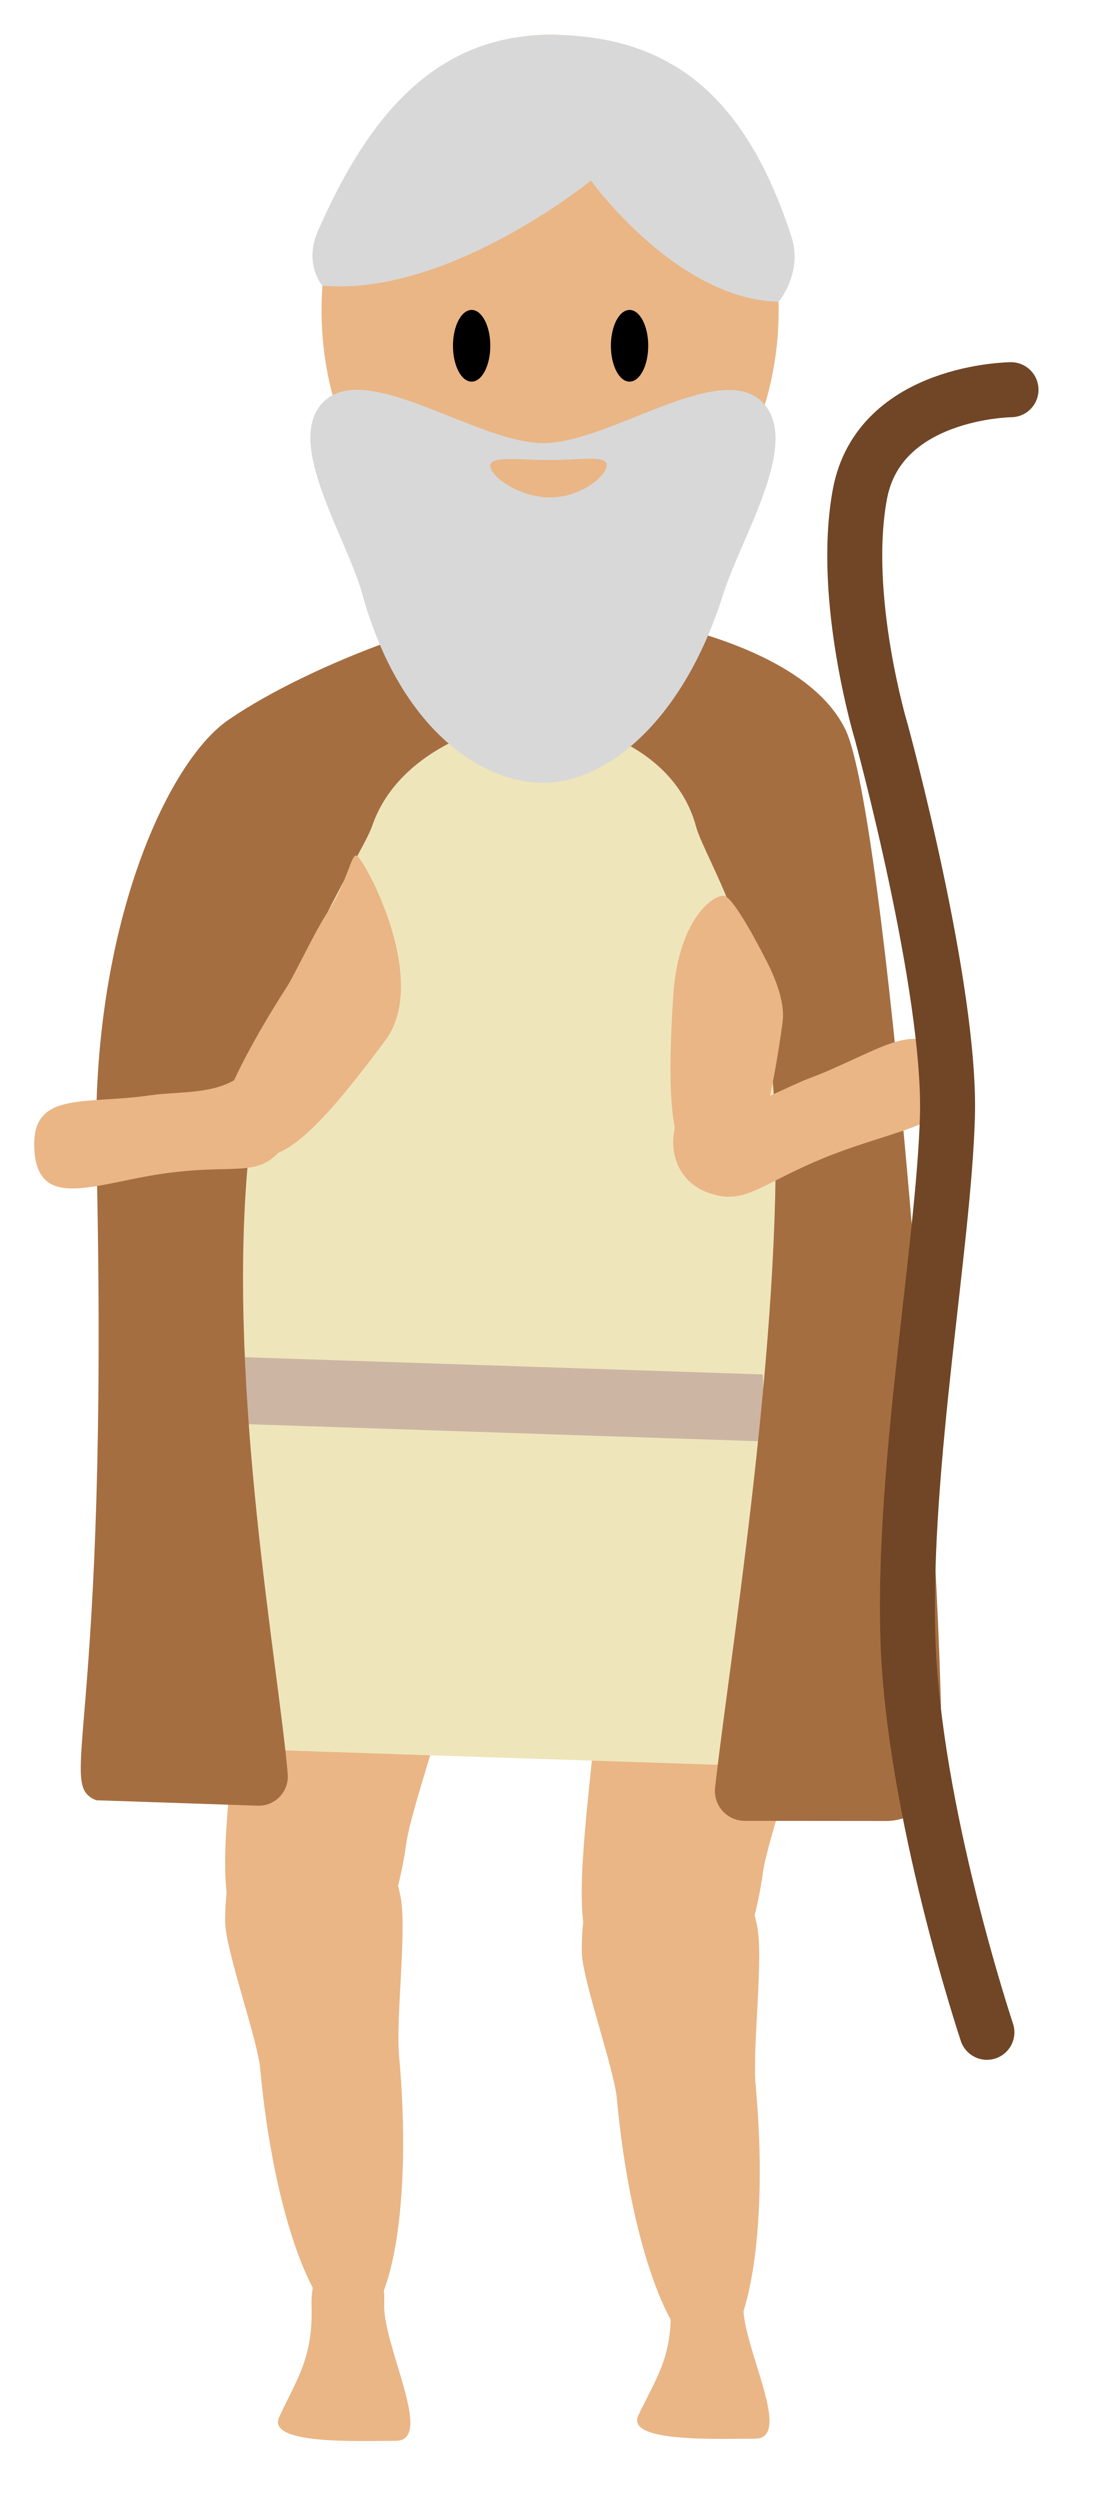 <?xml version="1.0" encoding="utf-8"?>
<!-- Generator: Adobe Illustrator 27.6.1, SVG Export Plug-In . SVG Version: 6.00 Build 0)  -->
<svg version="1.1" id="Layer_1" xmlns="http://www.w3.org/2000/svg" xmlns:xlink="http://www.w3.org/1999/xlink" x="0px" y="0px"
	 viewBox="0 0 878.4 1980.1" style="enable-background:new 0 0 878.4 1980.1;" xml:space="preserve">
<style type="text/css">
	.st0{fill:#EAB686;}
	.st1{display:none;}
	.st2{display:inline;fill:#A56E41;}
	.st3{fill:#EFE5BB;}
	.st4{fill:#CCB6A3;}
	.st5{fill:#A56E41;}
	.st6{fill:#D8D8D8;}
	.st7{display:inline;fill:#C1C1C1;}
	.st8{fill:none;stroke:#704626;stroke-width:43.593;stroke-linecap:round;stroke-miterlimit:10;}
</style>
<path class="st0" d="M369.4,1283.7c-4.2,37.9-43,146.2-47.2,175.8c-8.6,60-25.4,98.5-83.8,97.5c-54-0.9-63.1-39.3-59.1-106.5
	c1.8-30.2,6.6-73.6,10.5-109.1c12.7-114.7,54.9-204.2,94.4-199.8S382,1169,369.4,1283.7z"/>
<path class="st0" d="M316.4,1628.7c10.5,114.9-5.6,210.4-36,213.1s-63.6-88.1-74.1-203.1c-2.2-23.6-27.8-95-27.8-116.4
	c-0.1-82.5,39.6-94.5,63.8-96.7c22.3-2,59.9,4.5,75.1,75.9C322.9,1527.3,313.6,1598.1,316.4,1628.7z"/>
<path class="st0" d="M652.1,1307c-4.2,37.9-43,146.2-47.2,175.8c-8.6,60-25.4,98.5-83.8,97.5c-54-0.9-63.1-39.3-59.1-106.5
	c1.8-30.1,6.6-73.6,10.5-109.1c12.6-114.7,54.9-204.2,94.4-199.8C606.4,1169.2,664.8,1192.3,652.1,1307z"/>
<path class="st0" d="M599.1,1652c10.5,114.9-5.6,210.4-36,213.1c-30.4,2.8-63.6-88.1-74.1-203.1c-2.2-23.6-27.8-95.1-27.8-116.4
	c-0.1-82.5,39.6-94.5,63.8-96.7c22.3-2,59.9,4.5,75.1,75.9C605.6,1550.7,596.3,1621.4,599.1,1652z"/>
<path class="st0" d="M304.6,1824.6c2.4-55.6-59.4-58.6-57.6,2.1c1.2,40.6-11.2,56.9-25.6,87.7c-10.4,22.2,61.3,19,92.4,19
	S303.1,1857.8,304.6,1824.6z"/>
<g id="Layer_5" class="st1">
	<path class="st2" d="M640.7,1270.5c0-90-37.1-662.4-74.7-721.4C528.2,489.8,381.2,475,323.5,475c-57.6,0-210.2,22.3-247.9,81.4
		c-37.7,59.1-76.4,624-76.4,714.2c0,0,195.6,0,310.8,0S640.7,1270.5,640.7,1270.5z"/>
</g>
<g id="Layer_6">
	<path class="st3" d="M659,1400.9c3.3-98.1-6.2-722.9-34.8-788.3C595.5,547,476,526.8,428.9,525.2c-47-1.6-172.4,18.6-205.4,82
		c-14,27-74.3,135.3-90,279.7c-21.2,194.8,3.5,440.1,1.7,496.6c0,0,159.7,5.3,253.8,8.5C483,1395,659,1400.9,659,1400.9z"/>
	<g id="Layer_7">
		<polygon class="st4" points="604.7,1088.7 120.1,1072.6 115.3,1125.4 606.8,1141.8 		"/>
	</g>
	<path class="st5" d="M670.2,577.8c-35.3-72.5-181.2-95.2-238.7-97.2c-57.4-1.9-184.1,44.1-250.4,89.6
		C131.7,604.1,72.3,736.7,76.4,912.7c10.9,465.6-32.6,499.9-0.1,513.3l128,4.3c13.9,0.5,25-11.3,23.8-25.2
		c-7.5-86.4-47-300.1-32.1-478.1c11.2-134,90.4-247.3,99.1-272.9c21.9-63.7,102.5-85.4,132.6-84.4c30.2,1,106.5,19.8,124.1,85
		c7.2,26.6,61,104.1,63,243.7c2.6,179.8-37.8,425.7-47.9,517.7c-1.5,14,9.4,26.2,23.5,26.2l110.6,0.1c24.9,0.8,45.6-19.1,45.6-44.1
		C746.9,1210.3,702,643.2,670.2,577.8z"/>
</g>
<g id="Layer_9">
	<g>
		<path class="st0" d="M642.2,853.9c55.5-20.8,91-53.6,111.6-8.1c18.8,41.6-34,46.3-89.5,67.1s-69.6,39.5-95,34.1
			c-53.3-11.2-36.8-79.8-14.4-71.7C583.9,885.9,616.3,863.6,642.2,853.9z"/>
	</g>
	<path class="st0" d="M573.6,709.5c6.1,0,22,27.9,34.6,52.7c8.4,16.6,13.9,33.7,12.3,46.6c-3.3,26.3-12.6,81.7-22.9,102.2
		c-12.6,24.9-27.2,12.3-42.4,11.4c-27.6-1.7-25.1-74.6-21.5-133.2C537.4,730.6,563.5,709.6,573.6,709.5z"/>
	<g>
		<path class="st0" d="M119.1,867.6c-53.2,7.8-96-4.4-91.7,45.3c4,45.5,47.7,24.8,100.8,16.9c53.2-7.8,72.7,2,90.3-14.6
			c37-34.9-6.9-87.6-20.9-69.9C179.5,868.3,143.9,863.9,119.1,867.6z"/>
	</g>
	<path class="st0" d="M283.3,678.1c-4.7-4-7.2,19.7-23.6,44.5c-10.3,15.5-26.1,49.7-33.2,60.6C212,805.4,183.4,853.7,178,876
		c-6.5,27.1,12.8,27,25,36c22.2,16.5,67.3-40.7,102.4-87.8C340.6,777.1,291,684.7,283.3,678.1z"/>
</g>
<g id="Layer_1_00000135672302215479586410000001130610174748252808_">
	<g>
		<ellipse class="st0" cx="436.1" cy="245.9" rx="181.2" ry="218.4"/>
	</g>
	<g>
		<path class="st6" d="M627.4,187.3c9.4,28.7-10.1,51.7-10.1,51.7c-81.2-1.8-148.8-96-148.8-96s-112.8,92-212.9,83.3
			c0,0-15.1-17.1-3.5-43.5c33.5-75.7,83.9-155.2,184-155.2S592.9,81.6,627.4,187.3z"/>
	</g>
</g>
<g id="Layer_2_00000029740546567429372550000013645334440320965768_">
	<ellipse cx="373.9" cy="273.9" rx="14.8" ry="28.4"/>
	<ellipse cx="499.1" cy="273.9" rx="14.8" ry="28.4"/>
</g>
<g id="Layer_3">
	<g>
		<path class="st6" d="M573.4,470.5c-32.7,103.9-94.9,149.6-142.7,149.6s-113.3-41-143.5-149.6c-12.5-45-61.1-118.8-32-150.9
			C288.3,283,377.5,351,430.7,351c53,0,141.6-67.7,174.7-31.4C634.7,351.8,587.5,425.8,573.4,470.5z"/>
	</g>
</g>
<g id="Layer_4">
	<g>
		<path class="st0" d="M436.1,364.4c24.8,0,44.9-4.1,44.9,4.1S460.9,394,436.1,394s-47.4-16.8-47.4-25S411.3,364.4,436.1,364.4z"/>
	</g>
</g>
<g id="Layer_10" class="st1">
	<path class="st7" d="M433.4,448h-153c-108.8,0-196.9,88.2-196.9,196.9v705.8h546.9V644.9C630.3,536.2,542.1,448,433.4,448z"/>
</g>
<g id="Layer_11">
	<path class="st8" d="M782.4,1609.8c0,0-58.9-176.2-62.7-313.8c-3.8-137.5,28.5-309.7,31.4-411.7s-52.3-304-52.3-304
		s-32.3-106.8-17.1-188.8s119.8-82.8,119.8-82.8"/>
</g>
<path class="st0" d="M589.3,1825.4c2.4-54.3-59.4-57.2-57.6,2.1c1.2,39.6-11.2,55.6-25.6,85.6c-10.4,21.7,61.3,18.6,92.4,18.6
	S587.8,1857.8,589.3,1825.4z"/>
</svg>
